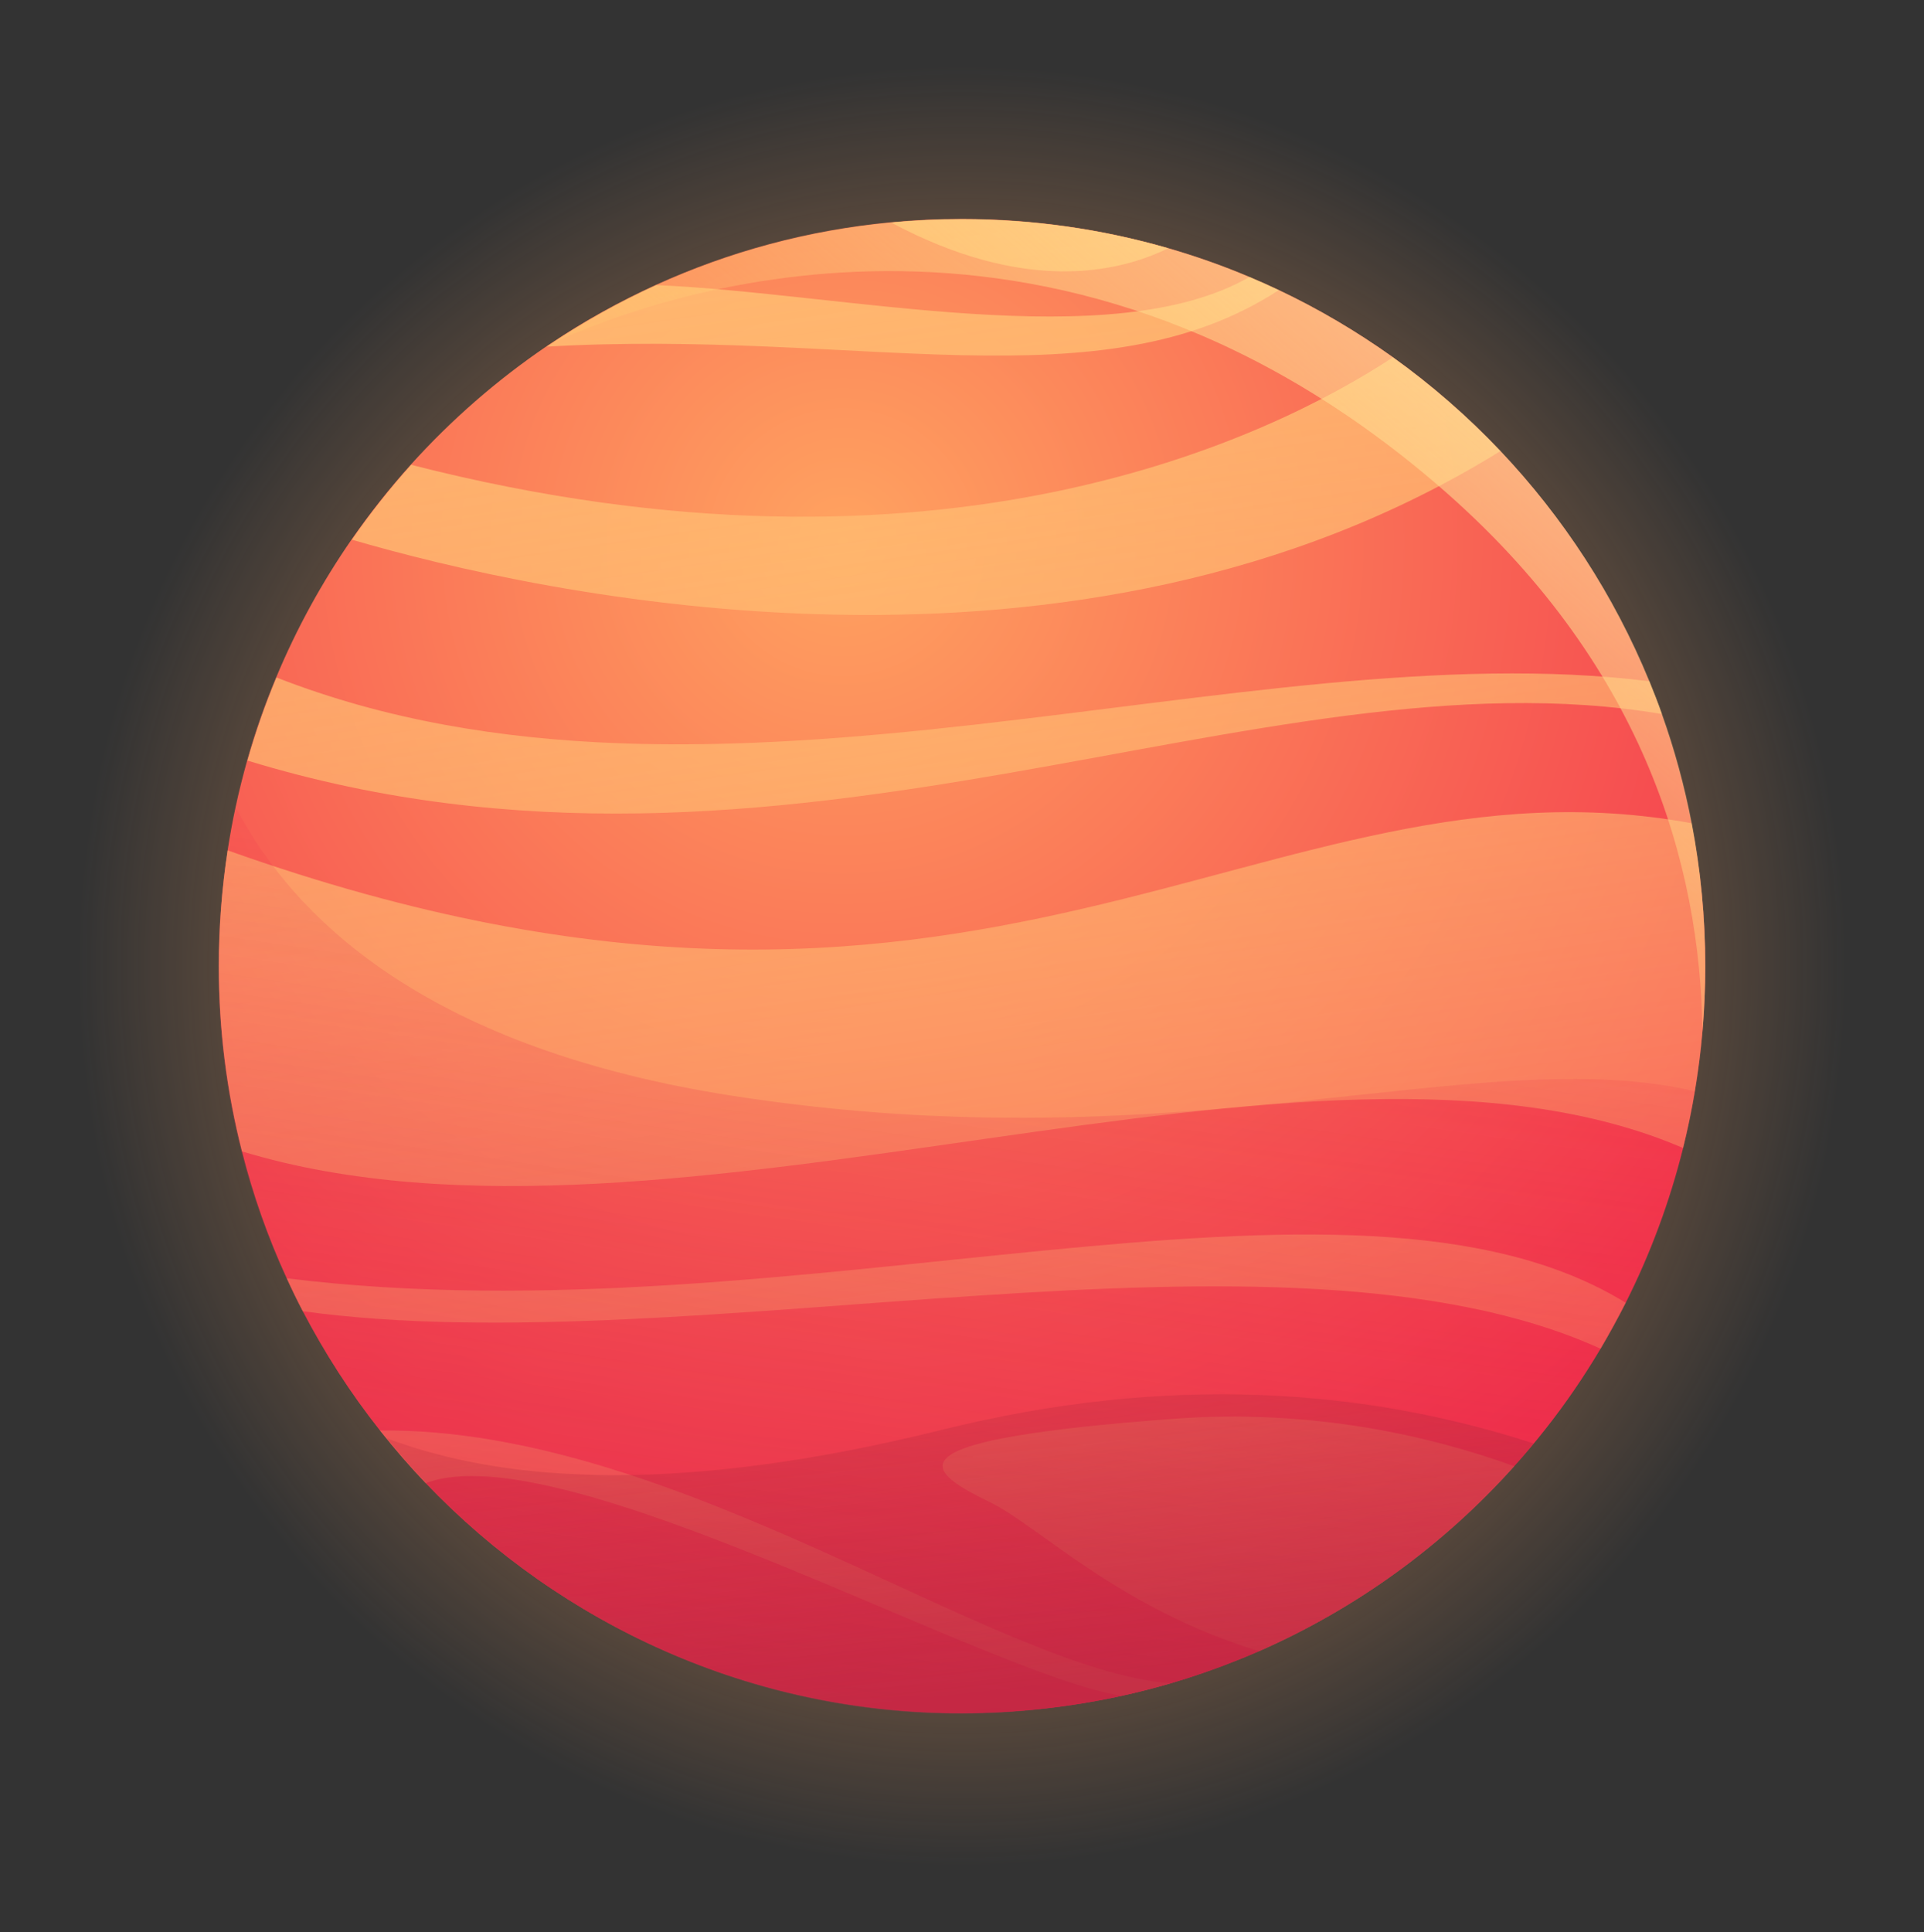 <svg width="241" height="242" viewBox="0 0 241 242" fill="none" xmlns="http://www.w3.org/2000/svg">
<rect x="0" y="0" width="241" height="242" fill="#333333" stroke="none"/>
<g clip-path="url(#clip0_131_1365)">
<path d="M109.022 0.599C15.666 9.489 -34.58 121.166 27.261 197.436C55.827 232.81 103.543 250.32 150.59 238.147C175.788 231.615 197.569 217.135 213.1 198.295C280.872 116.418 217.038 -9.755 109.022 0.599Z" fill="url(#paint0_radial_131_1365)"/>
<path d="M213.603 120.998C213.603 123.759 213.486 126.487 213.251 129.197C213.033 131.723 212.715 134.215 212.296 136.673C211.894 139.08 211.391 141.454 210.822 143.778C209.129 150.563 206.7 157.062 203.634 163.157C202.645 165.11 201.59 167.029 200.484 168.915C198.407 172.4 196.128 175.751 193.615 178.933C192.341 180.549 191.035 182.115 189.661 183.63C180.831 193.48 169.941 201.427 157.693 206.797C156.789 207.201 155.867 207.572 154.946 207.942C152.215 209.037 149.433 209.996 146.585 210.838C144.558 211.427 142.514 211.949 140.436 212.404C134.019 213.801 127.351 214.542 120.515 214.542C94.11 214.542 70.286 203.497 53.33 185.752C51.32 183.647 49.41 181.441 47.6 179.152C43.914 174.505 40.681 169.487 37.916 164.184C37.212 162.837 36.542 161.456 35.906 160.059C33.577 154.991 31.7 149.688 30.31 144.182C28.416 136.757 27.411 128.978 27.411 120.964C27.411 116.031 27.797 111.199 28.517 106.485C28.802 104.666 29.12 102.882 29.505 101.114C29.924 99.127 30.427 97.174 30.963 95.238C31.968 91.685 33.191 88.2 34.599 84.833C37.145 78.721 40.329 72.929 44.048 67.558C46.327 64.275 48.806 61.144 51.471 58.18C56.514 52.591 62.21 47.624 68.443 43.381C68.644 43.246 68.845 43.112 69.046 42.977C73.201 40.199 77.591 37.758 82.181 35.67C91.296 31.528 101.181 28.817 111.569 27.841C114.501 27.555 117.466 27.42 120.465 27.42C129.412 27.42 138.074 28.7 146.267 31.057C149.752 32.067 153.153 33.262 156.454 34.66C157.693 35.182 158.916 35.72 160.123 36.293C165.149 38.667 169.924 41.495 174.414 44.694C179.273 48.179 183.78 52.102 187.885 56.429C195.759 64.747 202.126 74.495 206.549 85.271C207.102 86.618 207.638 87.998 208.124 89.379C209.699 93.79 210.956 98.353 211.86 103.05C213.016 108.892 213.603 114.886 213.603 120.998Z" fill="url(#paint1_radial_131_1365)"/>
<path d="M213.603 120.998C213.603 128.861 212.631 136.488 210.822 143.778C164.328 123.742 84.376 160.614 30.31 144.199C28.416 136.774 27.411 128.995 27.411 120.981C27.411 116.048 27.797 111.216 28.517 106.501C123.531 140.343 158.079 93.251 211.894 103.1C213.016 108.892 213.603 114.886 213.603 120.998Z" fill="url(#paint2_linear_131_1365)"/>
<path d="M208.174 89.429C157.542 80.859 98.617 115.947 30.996 95.255C32.001 91.702 33.224 88.217 34.632 84.85C89.519 106.316 155.699 78.974 206.599 85.321C207.152 86.685 207.688 88.049 208.174 89.429Z" fill="url(#paint3_linear_131_1365)"/>
<path d="M187.935 56.497C134.69 89.513 67.438 74.411 44.082 67.592C46.361 64.309 48.84 61.177 51.504 58.214C117.986 75.236 159.503 54.577 174.465 44.762C179.324 48.23 183.831 52.17 187.935 56.497Z" fill="url(#paint4_linear_131_1365)"/>
<path d="M160.173 36.343C137.79 50.89 107.481 41.159 68.477 43.415C72.816 40.468 77.407 37.892 82.215 35.704C105.822 36.731 139.147 44.61 156.504 34.693C157.744 35.215 158.967 35.771 160.173 36.343Z" fill="url(#paint5_linear_131_1365)"/>
<path d="M146.334 31.09C140.034 34.171 128.34 36.798 111.636 27.875C114.568 27.588 117.533 27.454 120.532 27.454C129.479 27.454 138.124 28.716 146.334 31.09Z" fill="url(#paint6_linear_131_1365)"/>
<path d="M203.633 163.157C202.645 165.11 201.589 167.029 200.484 168.915C160.491 150.715 86.671 170.952 37.932 164.218C37.229 162.871 36.559 161.49 35.922 160.093C99.806 168.023 169.086 141.875 203.633 163.157Z" fill="url(#paint7_linear_131_1365)"/>
<path d="M146.585 210.821C144.557 211.411 142.513 211.932 140.436 212.387C123.246 209.575 70.134 179.32 53.33 185.752C51.319 183.647 49.409 181.441 47.6 179.152C84.928 178.781 124.352 209.037 146.585 210.821Z" fill="url(#paint8_linear_131_1365)"/>
<path d="M189.677 183.63C180.847 193.48 169.957 201.427 157.709 206.797C140.151 201.46 130.014 191.021 123.882 188.075C114.919 183.748 112.221 180.297 146.752 177.704C164.344 176.357 179.272 179.876 189.677 183.63Z" fill="url(#paint9_linear_131_1365)"/>
<path opacity="0.45" d="M212.313 136.673C206.164 173.68 177.882 204.171 140.453 212.404C73.988 226.934 15.197 167.467 29.539 101.147C37.246 115.795 54.386 131.42 91.781 137.245C148.378 146.034 185.237 130.359 212.313 136.673Z" fill="url(#paint10_linear_131_1365)"/>
<path opacity="0.55" d="M192.124 180.785C191.336 181.744 190.515 182.704 189.678 183.63C180.848 193.48 169.958 201.426 157.71 206.797C156.805 207.201 155.884 207.572 154.962 207.942C152.231 209.037 149.45 209.996 146.602 210.838C144.575 211.427 142.531 211.949 140.453 212.404C134.036 213.801 127.368 214.542 120.532 214.542C94.127 214.542 70.302 203.497 53.347 185.752C51.621 183.933 49.963 182.064 48.388 180.111C63.684 185.886 85.884 187.048 118.069 179.051C146.351 172.013 171.03 173.932 192.124 180.785Z" fill="url(#paint11_linear_131_1365)"/>
<path d="M213.602 120.998C213.602 123.759 213.485 126.487 213.251 129.197C212.983 108.101 205.728 82.863 180.244 60.891C131.322 18.699 81.695 37.202 69.096 43.011C73.251 40.233 77.641 37.791 82.231 35.704C91.346 31.562 101.231 28.851 111.618 27.875C114.55 27.588 117.516 27.454 120.515 27.454C129.462 27.454 138.124 28.733 146.317 31.09C149.802 32.1 153.203 33.296 156.503 34.693C157.743 35.215 158.966 35.754 160.173 36.327C165.199 38.7 169.974 41.529 174.464 44.728C179.323 48.213 183.83 52.136 187.935 56.463C195.809 64.78 202.176 74.529 206.599 85.304C207.152 86.651 207.688 88.032 208.174 89.412C209.749 93.824 211.006 98.386 211.91 103.084C213.016 108.892 213.602 114.886 213.602 120.998Z" fill="url(#paint12_linear_131_1365)"/>
</g>
<defs>
<radialGradient id="paint0_radial_131_1365" cx="0" cy="0" r="1" gradientUnits="userSpaceOnUse" gradientTransform="translate(120.5 120.99) scale(111.503 112.05)">
<stop stop-color="#FFB16C"/>
<stop offset="1" stop-color="#FFA360" stop-opacity="0"/>
</radialGradient>
<radialGradient id="paint1_radial_131_1365" cx="0" cy="0" r="1" gradientUnits="userSpaceOnUse" gradientTransform="translate(105.736 68.171) scale(152.503 153.251)">
<stop stop-color="#FFA360"/>
<stop offset="1" stop-color="#F22749"/>
</radialGradient>
<linearGradient id="paint2_linear_131_1365" x1="104.176" y1="6.607" x2="141.582" y2="265.841" gradientUnits="userSpaceOnUse">
<stop stop-color="#FFBB71"/>
<stop offset="1" stop-color="#FFBB71" stop-opacity="0"/>
</linearGradient>
<linearGradient id="paint3_linear_131_1365" x1="107.271" y1="6.16" x2="144.677" y2="265.393" gradientUnits="userSpaceOnUse">
<stop stop-color="#FFBB71"/>
<stop offset="1" stop-color="#FFBB71" stop-opacity="0"/>
</linearGradient>
<linearGradient id="paint4_linear_131_1365" x1="108.015" y1="6.053" x2="145.421" y2="265.286" gradientUnits="userSpaceOnUse">
<stop stop-color="#FFBB71"/>
<stop offset="1" stop-color="#FFBB71" stop-opacity="0"/>
</linearGradient>
<linearGradient id="paint5_linear_131_1365" x1="109.467" y1="5.843" x2="146.873" y2="265.078" gradientUnits="userSpaceOnUse">
<stop stop-color="#FFBB71"/>
<stop offset="1" stop-color="#FFBB71" stop-opacity="0"/>
</linearGradient>
<linearGradient id="paint6_linear_131_1365" x1="125.272" y1="3.562" x2="162.678" y2="262.799" gradientUnits="userSpaceOnUse">
<stop stop-color="#FFBB71"/>
<stop offset="1" stop-color="#FFBB71" stop-opacity="0"/>
</linearGradient>
<linearGradient id="paint7_linear_131_1365" x1="97.764" y1="7.532" x2="135.17" y2="266.766" gradientUnits="userSpaceOnUse">
<stop stop-color="#FFBB71"/>
<stop offset="1" stop-color="#FFBB71" stop-opacity="0"/>
</linearGradient>
<linearGradient id="paint8_linear_131_1365" x1="70.868" y1="11.412" x2="108.274" y2="270.647" gradientUnits="userSpaceOnUse">
<stop stop-color="#FFBB71"/>
<stop offset="1" stop-color="#FFBB71" stop-opacity="0"/>
</linearGradient>
<linearGradient id="paint9_linear_131_1365" x1="128.073" y1="3.159" x2="165.479" y2="262.393" gradientUnits="userSpaceOnUse">
<stop stop-color="#FFBB71"/>
<stop offset="1" stop-color="#FFBB71" stop-opacity="0"/>
</linearGradient>
<linearGradient id="paint10_linear_131_1365" x1="107.441" y1="212.828" x2="125.983" y2="83.671" gradientUnits="userSpaceOnUse">
<stop stop-color="#D8274D"/>
<stop offset="1" stop-color="#F22749" stop-opacity="0"/>
</linearGradient>
<linearGradient id="paint11_linear_131_1365" x1="123.748" y1="212.108" x2="116.642" y2="148.467" gradientUnits="userSpaceOnUse">
<stop stop-color="#A9273E"/>
<stop offset="1" stop-color="#B62738" stop-opacity="0"/>
</linearGradient>
<linearGradient id="paint12_linear_131_1365" x1="207.081" y1="7.321" x2="136.301" y2="91.1" gradientUnits="userSpaceOnUse">
<stop stop-color="#FFECB8"/>
<stop offset="1" stop-color="#FFD371" stop-opacity="0.2"/>
</linearGradient>
<clipPath id="clip0_131_1365">
<rect width="241" height="242" fill="white"/>
</clipPath>
</defs>
</svg>
